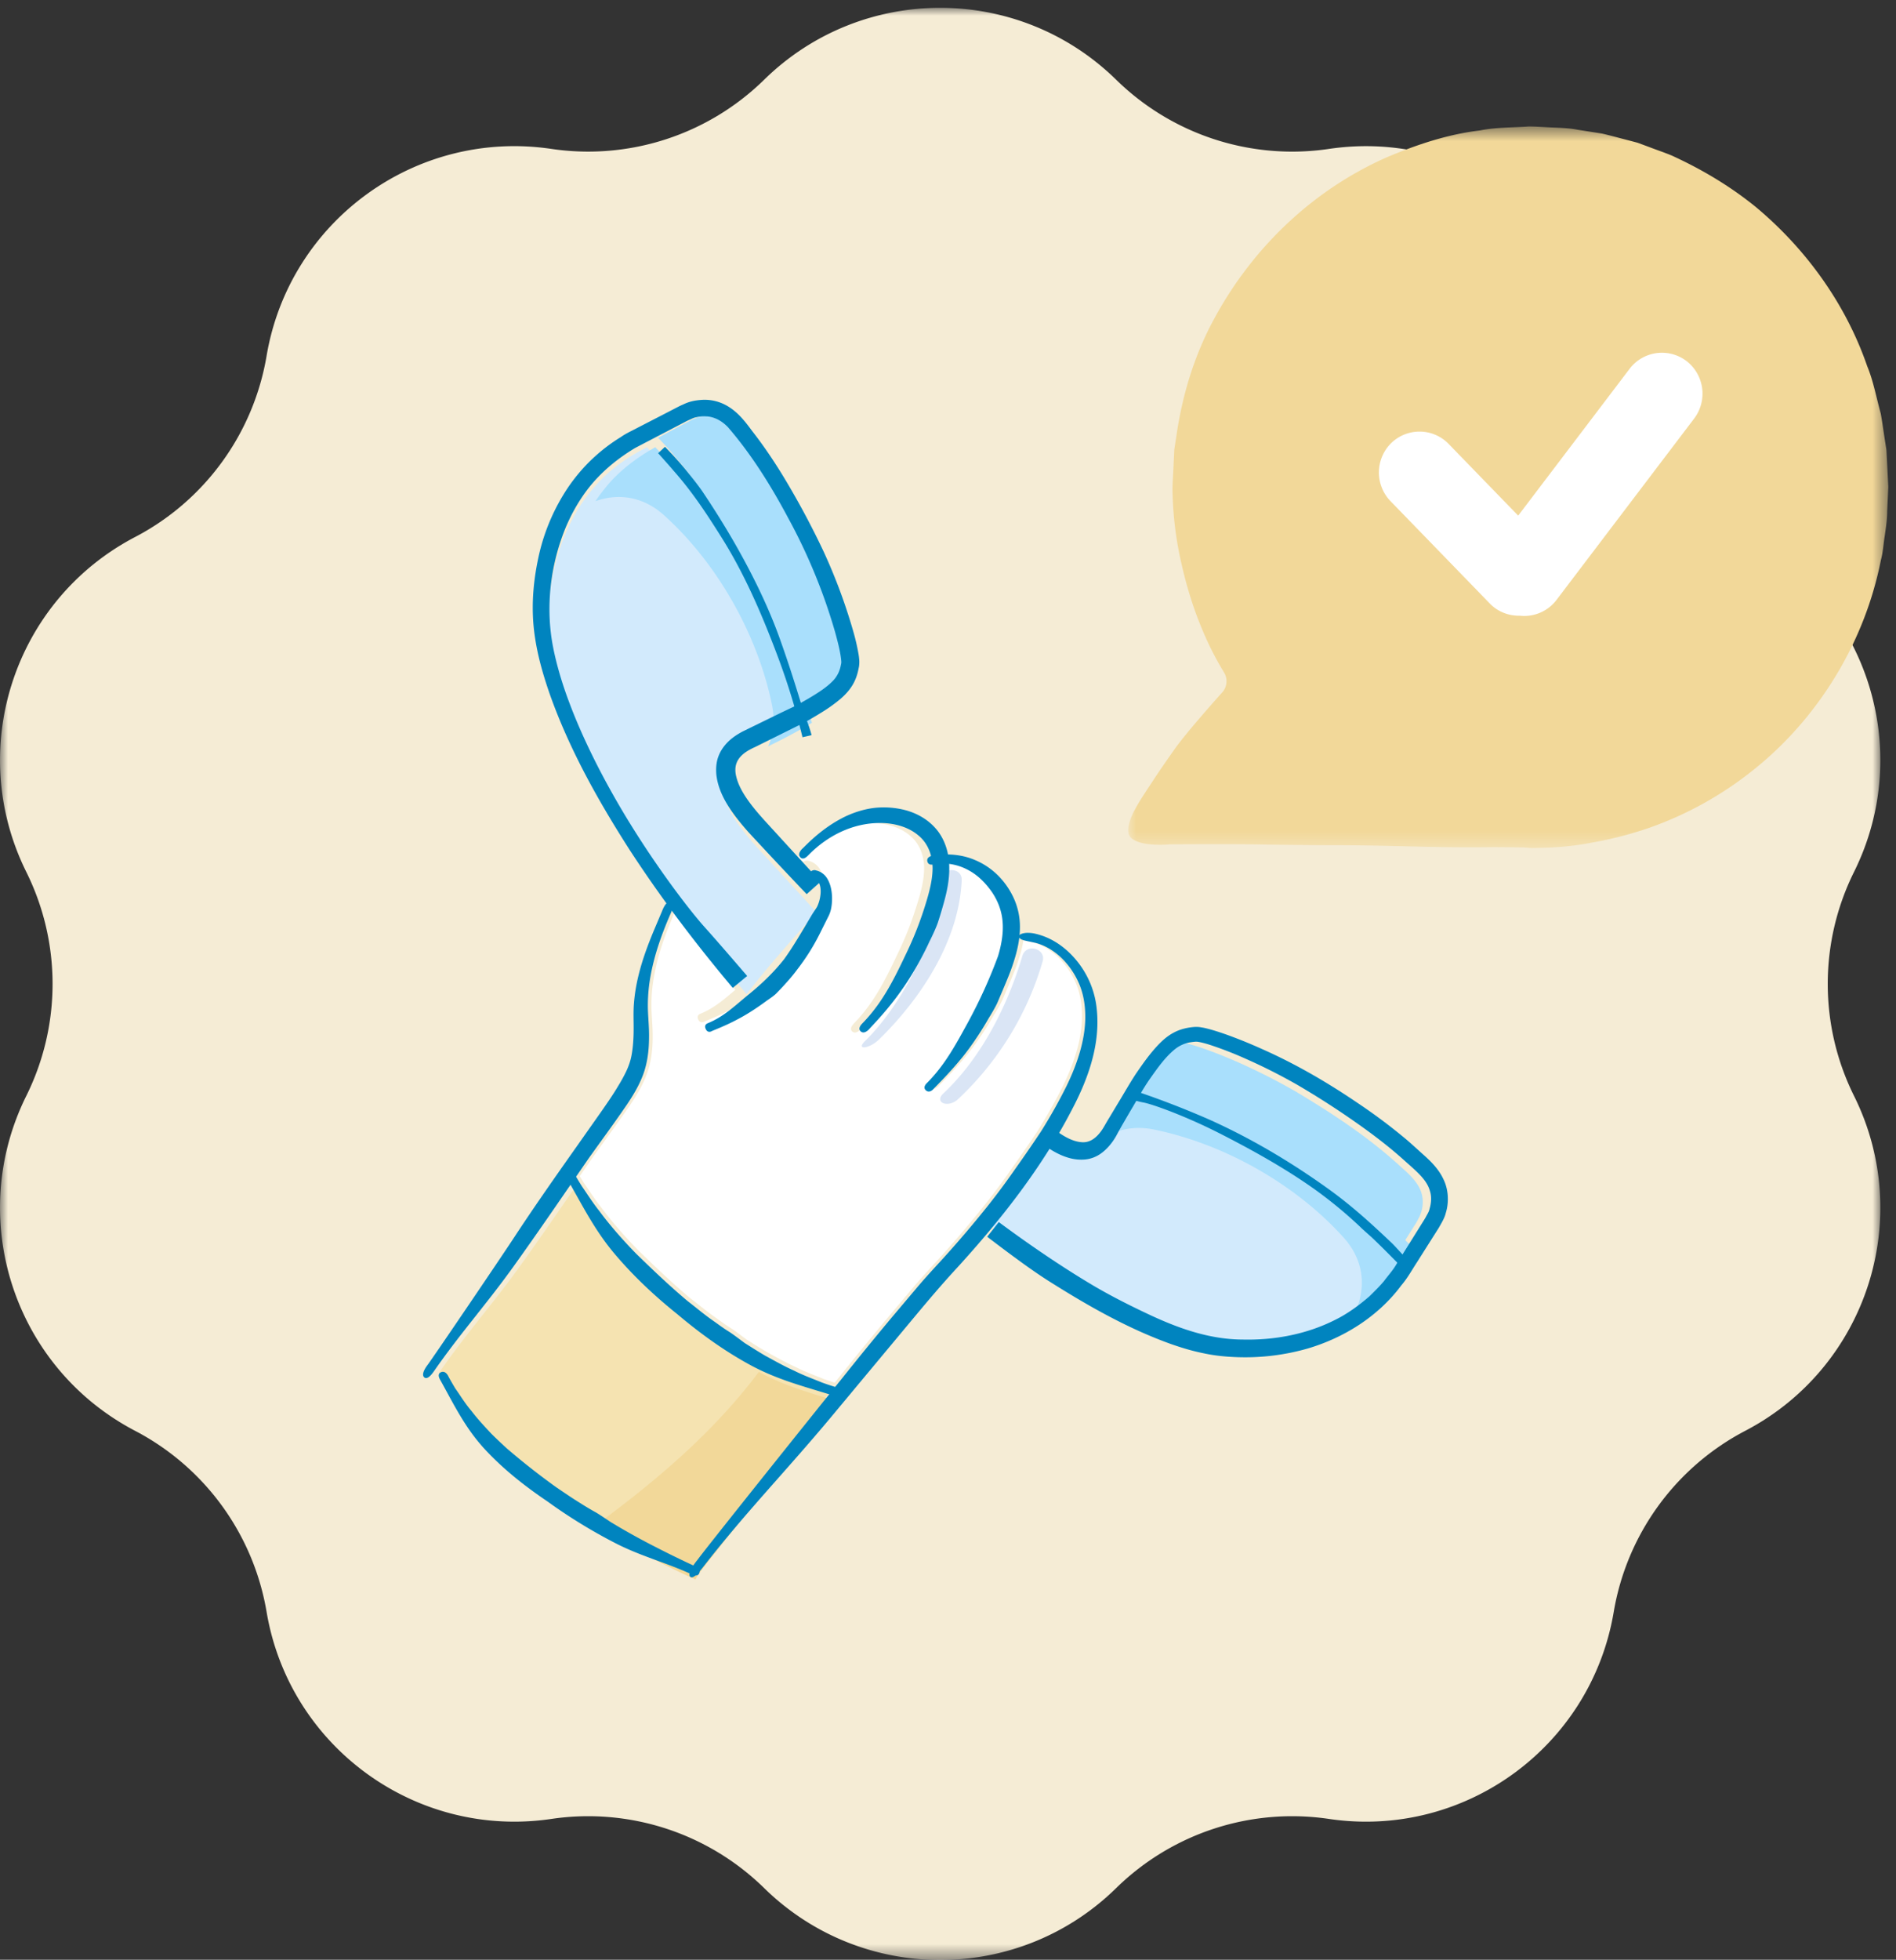 <svg width="121" height="125" viewBox="0 0 121 125" xmlns="http://www.w3.org/2000/svg" xmlns:xlink="http://www.w3.org/1999/xlink"><rect x="0" y="0" width="121" height="125" fill="#333333" stroke="none"/><title>Group 33</title><defs><path id="a" d="M60 124.517h60V0H0v124.517z"/><path id="c" d="M120.509 53.592V7.567H72v46.025h48.509z"/></defs><g fill="none" fill-rule="evenodd"><g transform="translate(0 .5)"><mask id="b" fill="#fff"><use xlink:href="#a"/></mask><path d="M71.232 4.585a16.049 16.049 0 0 0 13.58 4.413c8.643-1.278 16.72 4.59 18.174 13.204a16.05 16.05 0 0 0 8.394 11.552c7.743 4.046 10.828 13.54 6.94 21.364a16.051 16.051 0 0 0 0 14.28c3.888 7.825.803 17.32-6.94 21.365a16.049 16.049 0 0 0-8.394 11.552c-1.454 8.615-9.531 14.483-18.173 13.204a16.049 16.049 0 0 0-13.581 4.412c-6.24 6.115-16.224 6.115-22.464 0a16.047 16.047 0 0 0-13.58-4.412c-8.642 1.278-16.72-4.59-18.174-13.204A16.05 16.05 0 0 0 8.62 90.763C.878 86.716-2.207 77.222 1.679 69.398a16.051 16.051 0 0 0 0-14.28C-2.207 47.294.878 37.8 8.62 33.754a16.05 16.05 0 0 0 8.393-11.551V22.2c1.455-8.613 9.532-14.482 18.174-13.203a16.047 16.047 0 0 0 13.58-4.412c6.24-6.115 16.224-6.115 22.464 0" fill="#F5ECD5" mask="url(#b)"/><path d="M52.11 57.688c-.77-.842-1.681-1.834-2.713-2.96-.628-.704-1.35-1.42-2.02-2.294a7.817 7.817 0 0 1-.9-1.44c-.25-.535-.428-1.158-.337-1.822.096-.692.587-1.253 1.122-1.593.27-.18.573-.315.852-.435.271-.12.55-.249.826-.38.536-.257 1.072-.53 1.608-.819a46.848 46.848 0 0 0-1.444-4.637c-1.009-2.7-2.17-5.39-3.703-7.83-.96-1.537-1.905-2.95-3.11-4.322-.217-.26-.507-.581-.998-1.122L41.33 28c-.158.085-.312.167-.467.248-1.383.763-2.314 1.593-2.87 2.25-1.082 1.19-1.837 2.673-2.331 4.2a14.81 14.81 0 0 0-.66 4.63l.003.035c.111 2.29.824 4.446 1.602 6.373.789 1.932 1.702 3.666 2.58 5.24 1.784 3.14 3.522 5.612 4.925 7.513a83.848 83.848 0 0 0 3.536 4.421c1.395-1.81 2.934-3.516 4.462-5.222M89.045 78.872a47.65 47.65 0 0 0-.689-.672c-.305-.305-.68-.602-.985-.908a30.73 30.73 0 0 0-3.081-2.5c-1.926-1.356-4.05-2.543-6.144-3.596a39.829 39.829 0 0 0-2.567-1.173c-1.03-.427-2.045-.773-2.416-.857a6.66 6.66 0 0 1-.641-.166 41.342 41.342 0 0 0-1.614 2.718 3.463 3.463 0 0 1-.764.898 2.232 2.232 0 0 1-1.15.505c-.86.083-1.62-.262-2.243-.66-.151-.1-.284-.216-.427-.323-.114.477-.296.941-.568 1.375A54.028 54.028 0 0 1 63 77.478a67.908 67.908 0 0 0 2.72 2.027c2.557 1.772 5.23 3.42 8.104 4.563 1.437.577 2.912 1.018 4.432 1.131 1.529.098 3.086-.008 4.566-.4 1.308-.333 2.57-.878 3.678-1.646a10.95 10.95 0 0 0 2.831-2.874l.425-.68a42.464 42.464 0 0 0-.71-.727" fill="#D2EAFC" mask="url(#b)"/><path d="M89.527 78.847l-.41.646c-.325-.344-.531-.584-.728-.764-1.346-1.283-2.638-2.434-4.144-3.508a44.396 44.396 0 0 0-7.616-4.422A53.387 53.387 0 0 0 72 68.996c.098-.152.2-.3.305-.451.395-.572.797-1.134 1.252-1.616.458-.492.94-.836 1.562-.903.08-.013.16-.017.245-.026.06.006.083 0 .167.015.142.021.312.064.47.11.324.093.648.194.974.315.65.23 1.295.495 1.93.768a40.041 40.041 0 0 1 3.724 1.878c2.387 1.422 4.727 2.957 6.768 4.836.525.46 1.002.91 1.24 1.46.237.54.208 1.174-.054 1.738-.077.133-.13.259-.22.402l-.282.445-.554.88zM50.95 44.715c-.14-.346-.424-1.354-.757-2.392a62.1 62.1 0 0 0-.885-2.611c-.77-2.17-1.821-4.311-2.977-6.312a52.773 52.773 0 0 0-2.085-3.301 21.31 21.31 0 0 0-.81-1.049c-.16-.19-.366-.437-.608-.732-.235-.27-.517-.568-.828-.896.448-.24.915-.492 1.406-.75.2-.109.408-.218.62-.33.211-.09.387-.2.613-.257.438-.112.9-.125 1.332.033.895.31 1.464 1.302 2.168 2.187.668.91 1.293 1.896 1.896 2.94a52.904 52.904 0 0 1 1.727 3.248 39.194 39.194 0 0 1 1.452 3.495c.417 1.194.821 2.43 1.022 3.641l.023.22c-.014.058 0 .098-.02.183-.029.147-.058.295-.106.43a2.071 2.071 0 0 1-.413.742c-.382.442-.9.792-1.418 1.128-.405.253-.814.495-1.23.72-.038-.115-.08-.226-.123-.337" fill="#A9DFFC" mask="url(#b)"/><path d="M43.91 99.418c-.14-.053-1.251-.575-2.43-1.178a45.045 45.045 0 0 1-2.884-1.599c-.04-.02-.696-.475-.997-.649a19.343 19.343 0 0 1-1.018-.602c-.509-.315-.997-.656-1.486-.984a45.564 45.564 0 0 1-3.2-2.51c-.193-.187-.555-.515-.963-.923-.395-.428-.864-.917-1.259-1.439-.428-.501-.75-1.043-1.03-1.432-.248-.414-.415-.709-.442-.776-.02-.04-.087-.174-.201-.24.074-.088.127-.175.154-.215 1.626-2.342 3.353-4.27 5.054-6.645 1.238-1.72 2.443-3.473 3.648-5.226.796 1.412 1.512 2.784 2.617 4.109 1.218 1.459 2.617 2.77 4.103 3.961 1.452 1.232 3.019 2.356 4.699 3.266 1.606.856 3.18 1.285 4.826 1.786-2.343 2.911-8.22 10.266-8.595 10.794a3.26 3.26 0 0 0-.401.61c-.074-.061-.161-.094-.194-.108" fill="#F5E3B1" mask="url(#b)"/><path d="M48.548 87.069c-.04-.021-.076-.047-.115-.069-2.887 3.85-6.555 6.955-10.433 9.803.328.204.833.554.869.571.468.288 1.7 1.004 2.885 1.6 1.178.602 2.289 1.124 2.43 1.177.033.014.12.047.194.107a3.26 3.26 0 0 1 .401-.609c.375-.528 6.252-7.882 8.595-10.793-1.647-.502-3.22-.93-4.826-1.787" fill="#F2D899" mask="url(#b)"/><path d="M43.044 57.718c1.252 1.7 2.55 3.34 3.883 4.919-.69.582-1.346 1.164-2.216 1.519-.047.02-.261.093-.16.348.12.294.347.187.394.16.08-.047.844-.321 1.633-.743.79-.408 1.573-.97 1.875-1.19.02-.028.482-.322.642-.503.188-.187.375-.388.556-.589.274-.3.535-.608.776-.936a13.654 13.654 0 0 0 1.446-2.322c.08-.161.228-.455.402-.797.04-.087.087-.18.134-.274.06-.12.107-.261.14-.382.054-.254.074-.495.074-.742 0-.482-.1-.957-.342-1.312-.254-.368-.629-.462-.682-.462-.054-.033-.241-.033-.328.08-.107-.12-.215-.234-.315-.347.054-.047.094-.087.114-.107 1.312-1.345 3.012-2.095 4.732-2.035.83.027 1.667.281 2.263.79.609.495.91 1.258.91 2.108-.007.856-.268 1.733-.556 2.616a20.586 20.586 0 0 1-1.01 2.563c-.81 1.713-1.553 3.3-2.885 4.671-.06.067-.342.335-.148.529.228.227.516-.087.576-.16.107-.121 1.084-1.105 1.955-2.33.89-1.217 1.62-2.676 1.88-3.245.027-.047.429-.863.543-1.245.14-.435.274-.87.388-1.311.187-.67.328-1.372.321-2.122 0-.14 0-.28-.02-.428a3.246 3.246 0 0 1 2.068.355c.63.334 1.125.83 1.54 1.425.388.569.636 1.231.683 1.927.053.696-.074 1.426-.295 2.155a31.373 31.373 0 0 1-1.928 4.236c-.763 1.399-1.452 2.69-2.59 3.841-.054.054-.294.274-.1.468.227.228.468-.033.522-.093.087-.1.917-.904 1.72-1.887.817-.97 1.526-2.155 1.78-2.61.027-.034.429-.69.563-.997.147-.341.294-.696.441-1.044.221-.522.442-1.05.616-1.62.114-.36.214-.736.275-1.117.227.054.455.094.542.114.14.04.937.227 1.74 1.03.395.402.783.93 1.058 1.573.274.636.401 1.378.395 2.155-.007 1.552-.583 3.125-1.198 4.39a35.123 35.123 0 0 1-1.614 2.87c-.053.1-1.144 1.693-1.64 2.382a41.29 41.29 0 0 1-1.733 2.336 70.404 70.404 0 0 1-2.845 3.352c-.555.61-1.158 1.252-1.707 1.9l-1.64 1.948a209.51 209.51 0 0 0-3.192 3.908c-.06.074-.128.16-.208.254-.167-.046-.395-.127-.676-.22-.495-.208-1.145-.435-1.794-.763-.656-.295-1.305-.663-1.867-.97-.556-.329-1.004-.616-1.259-.777-.047-.02-.73-.555-1.05-.756-.362-.22-.71-.489-1.065-.736-.529-.375-1.024-.796-1.546-1.191-1.145-.964-2.23-2.001-3.287-3.032-.415-.421-1.486-1.545-2.342-2.71-.456-.562-.817-1.15-1.125-1.586-.1-.16-.187-.308-.261-.428.261-.381.522-.756.783-1.138.817-1.144 1.647-2.261 2.457-3.44.395-.595.79-1.237 1.05-1.966.268-.737.355-1.513.362-2.236.013-.77-.08-1.485-.08-2.127 0-.663.067-1.319.194-1.968.24-1.305.69-2.59 1.265-3.888.007-.013.007-.027.013-.04" fill="#FFF" mask="url(#b)"/><path d="M38 31.469c1.375-.499 2.984-.357 4.368.887 3.407 3.062 5.984 7.624 6.9 12.11.203.997.086 1.885-.243 2.64.134-.072.27-.139.4-.2a34.63 34.63 0 0 0 2.39-1.299 46.806 46.806 0 0 0-1.634-4.588c-1.12-2.664-2.39-5.313-4.023-7.694-1.024-1.501-2.028-2.88-3.29-4.205-.228-.251-.53-.562-1.045-1.084L41.86 28c-.155.092-.306.18-.457.267-1.355.82-2.255 1.688-2.786 2.37a9.384 9.384 0 0 0-.616.832M86.641 82.81c.5-1.374.358-2.983-.886-4.366-3.064-3.407-7.627-5.982-12.114-6.898-.998-.203-1.886-.086-2.641.242.072-.133.14-.27.2-.4A34.614 34.614 0 0 1 72.5 69a46.835 46.835 0 0 1 4.59 1.633c2.664 1.119 5.313 2.389 7.695 4.022 1.502 1.023 2.88 2.027 4.207 3.29.25.227.561.53 1.083 1.043l.036-.036-.267.458c-.82 1.354-1.688 2.254-2.37 2.784a9.386 9.386 0 0 1-.833.616" fill="#A9DFFC" mask="url(#b)"/><path d="M60.035 55.645c-.15 3.448-2.402 7.881-4.828 10.256-.617.604.284.497.9-.106 2.716-2.657 5.101-6.332 5.267-10.15.038-.861-1.301-.86-1.339 0M65.247 60.47c-.934 3.173-2.626 6.506-5.037 8.768-.63.59.3.962.93.372a19.469 19.469 0 0 0 5.398-8.784c.244-.828-1.048-1.182-1.29-.356" fill="#DAE5F5" mask="url(#b)"/><path d="M72 69.565c.306.095.65.199.993.261.366.07 1.352.407 2.352.823a34.54 34.54 0 0 1 2.49 1.143c2.03 1.034 4.094 2.178 5.966 3.497a27.82 27.82 0 0 1 2.979 2.442c.297.297.66.583.959.88.354.34.894.876 1.59 1.585l.445-.397c-.507-.528-.781-.864-1.034-1.09-1.324-1.257-2.583-2.393-4.064-3.446-2.333-1.667-4.84-3.155-7.462-4.334A56.791 56.791 0 0 0 72.19 69l-.19.565zM51.795 46.389a8.847 8.847 0 0 0-.329-.984c-.147-.346-.434-1.353-.766-2.39a74.558 74.558 0 0 0-.877-2.616c-.763-2.173-1.824-4.313-2.976-6.32a55.585 55.585 0 0 0-2.077-3.315c-.248-.347-.537-.72-.81-1.05-.312-.393-.812-.99-1.522-1.714l-.438.406c.48.535.76.85.975 1.105 1.19 1.34 2.108 2.736 3.057 4.245 1.51 2.391 2.637 5.04 3.63 7.689a43.193 43.193 0 0 1 1.552 5.08l.581-.136z" fill="#0084BF" mask="url(#b)"/><path d="M66.623 72.53c.455.33.984.66 1.633.836a2.78 2.78 0 0 0 1.035.086c.37-.041.721-.192.997-.398.3-.217.66-.591.948-1.104.279-.526.583-1.035.946-1.661.369-.606.732-1.302 1.204-1.977.47-.665.974-1.39 1.6-1.892a2.096 2.096 0 0 1 1.057-.448c.094-.015.21-.027.297-.03.057 0 .149.013.248.034.194.04.398.098.598.16a23.23 23.23 0 0 1 2.287.885 35.765 35.765 0 0 1 3.348 1.691 53.282 53.282 0 0 1 4.64 3.051c.744.553 1.471 1.131 2.156 1.75.717.648 1.432 1.202 1.638 1.948.116.36.09.751-.02 1.14-.043.206-.159.362-.246.536-.104.184-.244.395-.364.591l-1.497 2.391c-.237.42-.537.73-.804 1.095-.285.343-.613.658-.93.972-.679.586-1.406 1.119-2.21 1.512-1.805.908-3.855 1.293-5.877 1.245-2.035-.009-3.947-.658-5.818-1.522-1.214-.566-2.544-1.228-3.713-1.92-1.364-.806-3.445-2.132-6.035-4.052l-.741.936c1.887 1.438 3.023 2.253 3.955 2.842 2.504 1.58 5.003 3 7.733 3.987.685.242 1.384.455 2.112.601.731.16 1.48.229 2.212.252a14.48 14.48 0 0 0 4.448-.554c2.31-.684 4.492-2.041 5.965-4.02.411-.484.677-.98.998-1.47l.934-1.475.468-.738c.157-.282.37-.617.443-.942.206-.652.18-1.468-.136-2.121-.302-.664-.794-1.145-1.239-1.547-.422-.374-.863-.793-1.322-1.168a35.692 35.692 0 0 0-2.84-2.119c-1.932-1.318-3.986-2.522-6.132-3.475a31.993 31.993 0 0 0-2.051-.846c-.35-.13-.704-.252-1.071-.363a8.306 8.306 0 0 0-.571-.153c-.093-.025-.218-.04-.325-.06a1.822 1.822 0 0 0-.415-.007c-.4.036-.871.14-1.278.366-.41.219-.724.512-1 .8-.545.585-.97 1.196-1.39 1.807-.407.617-.768 1.264-1.153 1.892l-.568.946c-.206.328-.342.611-.52.85-.37.493-.782.744-1.292.678-.53-.054-1.097-.37-1.61-.76l-.732.943zM47.684 61.752c-.858-.994-1.815-2.112-2.76-3.166-1.006-1.125-3.619-4.52-5.794-8.383-1.09-1.927-2.073-3.962-2.766-5.802-.703-1.838-1.092-3.48-1.21-4.54-.271-2.244.083-4.62.954-6.73.447-1.053 1.037-2.048 1.791-2.906.758-.857 1.662-1.57 2.64-2.155l3.17-1.653c.139-.077.252-.124.363-.172.111-.051.22-.11.35-.128.253-.067.502-.072.741-.054.478.05.913.295 1.286.676 1.493 1.723 2.763 3.753 3.856 5.81a35.89 35.89 0 0 1 2.988 7.262c.168.614.345 1.28.394 1.834.011.08.001.105.005.13-.007.052-.027.14-.04.206a2.22 2.22 0 0 1-.122.383 1.88 1.88 0 0 1-.442.631c-.399.394-.949.738-1.498 1.064-.279.162-.563.32-.85.476l-.881.419-2.408 1.176c-.464.237-.938.551-1.295 1.044a2.37 2.37 0 0 0-.388.833c-.07.308-.075.59-.055.866.127 1.31.984 2.5 2.04 3.693a377.503 377.503 0 0 0 3.728 3.968l.889-.796-2.47-2.692c-.661-.73-1.199-1.296-1.618-1.796-.563-.674-1.078-1.402-1.273-2.128-.213-.751.008-1.282.667-1.703.159-.1.33-.19.513-.27l.61-.303 1.228-.61 1.223-.606c.4-.217.792-.444 1.183-.689a9.868 9.868 0 0 0 1.161-.825c.375-.313.762-.73.986-1.259.115-.26.178-.523.225-.77.024-.078.047-.354.031-.48a3.668 3.668 0 0 0-.047-.392 13.511 13.511 0 0 0-.316-1.378 35.484 35.484 0 0 0-1.931-5.2 51.861 51.861 0 0 0-2.067-3.931c-.737-1.276-1.563-2.553-2.473-3.713-.428-.574-.94-1.286-1.772-1.699a2.867 2.867 0 0 0-1.339-.293c-.454.021-.872.09-1.287.296-.226.094-.37.177-.537.261l-.491.254-.983.507-.983.506c-.328.177-.655.316-.985.55a11.04 11.04 0 0 0-3.361 3.2 12.776 12.776 0 0 0-1.846 4.226c-.346 1.5-.505 3.023-.37 4.575.14 1.55.554 3.008 1.045 4.421 1.256 3.533 3.102 6.81 5.101 9.93 2.026 3.107 4.257 6.04 6.57 8.785l.92-.76z" fill="#0084BF" mask="url(#b)"/><path d="M66.065 59.635c.144.039.936.224 1.739 1.03.394.397.786.93 1.057 1.572.278.637.406 1.379.4 2.154-.006 1.55-.584 3.123-1.201 4.391a33.642 33.642 0 0 1-1.613 2.869 86.571 86.571 0 0 1-1.641 2.385 45.191 45.191 0 0 1-1.73 2.335 69.716 69.716 0 0 1-2.844 3.346c-.558.613-1.159 1.254-1.707 1.906l-1.644 1.945c-1.085 1.3-2.15 2.604-3.19 3.91-1.699 2.1-8.77 10.936-9.183 11.523-.136.156-.7.9-.44 1.086.22.16.72-.531.847-.69 2.613-3.36 5.292-6.12 8.087-9.467l4-4.802c1.347-1.606 2.641-3.208 4.061-4.744 2.84-3.11 5.49-6.476 7.425-10.258 1.015-1.958 1.734-4.09 1.506-6.252a5.736 5.736 0 0 0-1.18-2.97c-.657-.848-1.565-1.559-2.677-1.831a2.156 2.156 0 0 0-.642-.07c-.257.022-.478.1-.466.232.016.164.236.227.465.277l.57.123" fill="#0084BF" mask="url(#b)"/><path d="M59.594 68.939c.088-.104.92-.906 1.725-1.885.814-.973 1.522-2.154 1.78-2.61.025-.038.428-.69.558-.997l.444-1.045c.218-.52.44-1.054.614-1.62.205-.644.361-1.33.374-2.045a4.413 4.413 0 0 0-.455-2.08 5.053 5.053 0 0 0-.79-1.157 4.585 4.585 0 0 0-1.614-1.14c-1.266-.55-2.543-.312-2.67-.29-.086.004-.462.086-.37.397.078.259.37.173.442.163.755-.141 1.51.02 2.134.352.63.329 1.126.828 1.54 1.422.389.572.636 1.232.681 1.925.053.697-.075 1.43-.293 2.155a31.979 31.979 0 0 1-1.927 4.24c-.766 1.396-1.454 2.69-2.594 3.839-.055.053-.29.275-.1.468.228.228.47-.031.521-.092M45.42 65.273c.083-.048.847-.326 1.63-.746.791-.404 1.576-.971 1.876-1.193.022-.02.484-.317.643-.497.19-.191.377-.388.556-.591.275-.299.536-.611.775-.936a13.69 13.69 0 0 0 1.45-2.323c.08-.163.226-.452.399-.8l.135-.268a1.92 1.92 0 0 0 .139-.386c.058-.25.078-.496.077-.738-.003-.481-.104-.96-.345-1.315a1.109 1.109 0 0 0-.68-.461c-.08-.046-.424-.027-.365.289.047.275.209.24.239.261.393.053.476.644.4 1.091a2.326 2.326 0 0 1-.194.657c-.056.117-.257.38-.393.62-.559.932-1.093 1.876-1.719 2.743-.666.844-1.432 1.576-2.246 2.237-.845.683-1.575 1.42-2.612 1.842-.048.02-.259.096-.158.348.118.299.345.194.393.166M53.401 87.994a16.66 16.66 0 0 1-.932-.306c-.492-.205-1.145-.435-1.79-.76-.657-.293-1.307-.664-1.87-.97-.552-.327-1.003-.617-1.255-.776-.046-.022-.73-.556-1.051-.755-.366-.225-.709-.49-1.065-.736-.532-.375-1.029-.798-1.545-1.195-1.149-.962-2.233-1.996-3.29-3.026-.417-.424-1.489-1.55-2.343-2.712-.451-.564-.818-1.153-1.123-1.59a18.603 18.603 0 0 1-.504-.844c-.04-.083-.237-.439-.52-.287-.239.13-.032.461.014.54.97 1.66 1.735 3.257 3.012 4.796 1.217 1.46 2.615 2.772 4.099 3.961 1.458 1.231 3.02 2.358 4.701 3.264 1.767.946 3.494 1.366 5.327 1.945.087.028.457.157.53-.105.084-.31-.305-.422-.395-.444" fill="#0084BF" mask="url(#b)"/><path d="M55.493 65.115c.102-.125 1.085-1.104 1.954-2.334.891-1.214 1.62-2.672 1.877-3.243.03-.044.429-.864.547-1.247.141-.43.27-.868.39-1.307.184-.668.324-1.375.32-2.12.008-.846-.237-1.785-.837-2.486-.593-.698-1.419-1.102-2.233-1.266a5.544 5.544 0 0 0-1.647-.087c-.717.073-1.512.327-2.193.696-1.38.732-2.322 1.792-2.447 1.893-.073.063-.373.372-.132.586.202.181.45-.107.514-.169 1.317-1.342 3.015-2.092 4.737-2.034.83.03 1.669.279 2.264.788.607.494.905 1.26.91 2.111-.01.854-.273 1.732-.556 2.615-.285.876-.62 1.732-1.01 2.56-.814 1.715-1.554 3.3-2.888 4.676-.064.065-.34.33-.148.524.226.227.516-.083.578-.156M44.327 99.383c-.136-.05-1.248-.571-2.428-1.177a43.966 43.966 0 0 1-2.884-1.597c-.043-.02-.697-.473-.996-.646-.347-.19-.685-.395-1.02-.608-.507-.312-.995-.65-1.489-.983a45.387 45.387 0 0 1-3.193-2.51c-.197-.184-.557-.512-.97-.923-.394-.426-.863-.918-1.257-1.44-.426-.497-.747-1.04-1.03-1.431-.248-.414-.412-.71-.444-.775-.035-.075-.207-.401-.493-.256-.243.122-.058.43-.016.502.853 1.534 1.561 3.013 2.808 4.372 1.185 1.285 2.57 2.376 4.008 3.347a33.574 33.574 0 0 0 4.44 2.717c1.615.813 3.172 1.203 4.757 1.934.075.035.393.192.503-.056.13-.294-.216-.44-.296-.47M42.262 57.59l-.583 1.379c-.307.752-.696 1.747-.953 2.842-.13.547-.224 1.117-.268 1.68-.047.567-.016 1.119-.02 1.582.006.957-.1 1.71-.22 2.1-.01.035-.097.338-.258.672a10.15 10.15 0 0 1-.525.95c-.317.536-.69 1.071-1.064 1.608l-1.708 2.424c-1.312 1.858-2.619 3.721-3.845 5.59-.992 1.511-5.252 7.78-5.54 8.157-.086.111-.446.61-.184.794.222.157.544-.323.62-.434 1.628-2.346 3.35-4.27 5.054-6.647 1.624-2.264 3.202-4.58 4.788-6.883.816-1.147 1.644-2.263 2.451-3.444.398-.593.79-1.235 1.055-1.966.263-.736.35-1.51.357-2.235.019-.767-.076-1.487-.074-2.126a10.48 10.48 0 0 1 .188-1.969c.246-1.306.694-2.587 1.265-3.89.053-.124.295-.647.046-.755-.295-.128-.533.44-.582.572" fill="#0084BF" mask="url(#b)"/><mask id="d" fill="#fff"><use xlink:href="#c"/></mask><path d="M120.429 28.99l-.04-.789-.12-.774c-.081-.513-.148-1.038-.242-1.55-.281-1.01-.462-2.048-.864-3.018-1.365-3.968-3.909-7.491-7.122-10.166-1.626-1.32-3.441-2.398-5.342-3.267-.482-.202-.977-.364-1.466-.553l-.73-.27-.762-.201c-.503-.128-1.005-.27-1.514-.384l-1.553-.243c-.508-.1-1.03-.121-1.553-.141-.522-.02-1.044-.067-1.566-.067-1.038.074-2.089.047-3.113.255-2.069.243-4.063.917-5.971 1.725-4.814 2.136-8.642 5.895-11.039 10.388-1.212 2.25-1.968 4.736-2.343 7.282l-.147.964-.047.97c-.02.647-.093 1.3-.06 1.953.04 1.301.194 2.615.468 3.914.207.964.475 2.055.937 3.383.415 1.152.968 2.5 1.88 3.997.245.4.193.917-.12 1.266-.797.892-2.265 2.558-2.958 3.508-.482.68-.964 1.368-1.419 2.061-.455.7-.95 1.409-1.285 2.075-.215.432-.362.896-.335 1.22.027.303.16.471.55.64.373.148.869.208 1.364.215.248.007.502-.007.757-.027 0 0 4.03-.027 5.636.007 1.587.027 3.583.049 5.162.049 3.36.007 6.078.167 9.459.126.629-.007.917 0 2.269.013l.509.04c1.265-.006 2.57-.086 3.829-.336a23.695 23.695 0 0 0 3.742-.963 22.657 22.657 0 0 0 6.788-3.82c4.076-3.308 6.955-8.104 7.966-13.238.14-.505.16-1.03.248-1.55.073-.518.154-1.036.154-1.556l.073-1.57-.08-1.569z" fill="#F2D899" mask="url(#d)"/><path d="M107.636 22.533a2.59 2.59 0 0 0-3.636.49l-7.112 9.366-4.441-4.577a2.59 2.59 0 0 0-3.668-.044 2.63 2.63 0 0 0-.044 3.692l6.343 6.536c.52.536 1.217.79 1.91.776a2.582 2.582 0 0 0 2.34-.998l8.794-11.582a2.63 2.63 0 0 0-.486-3.659" fill="#FFF" mask="url(#d)"/></g></g></svg>